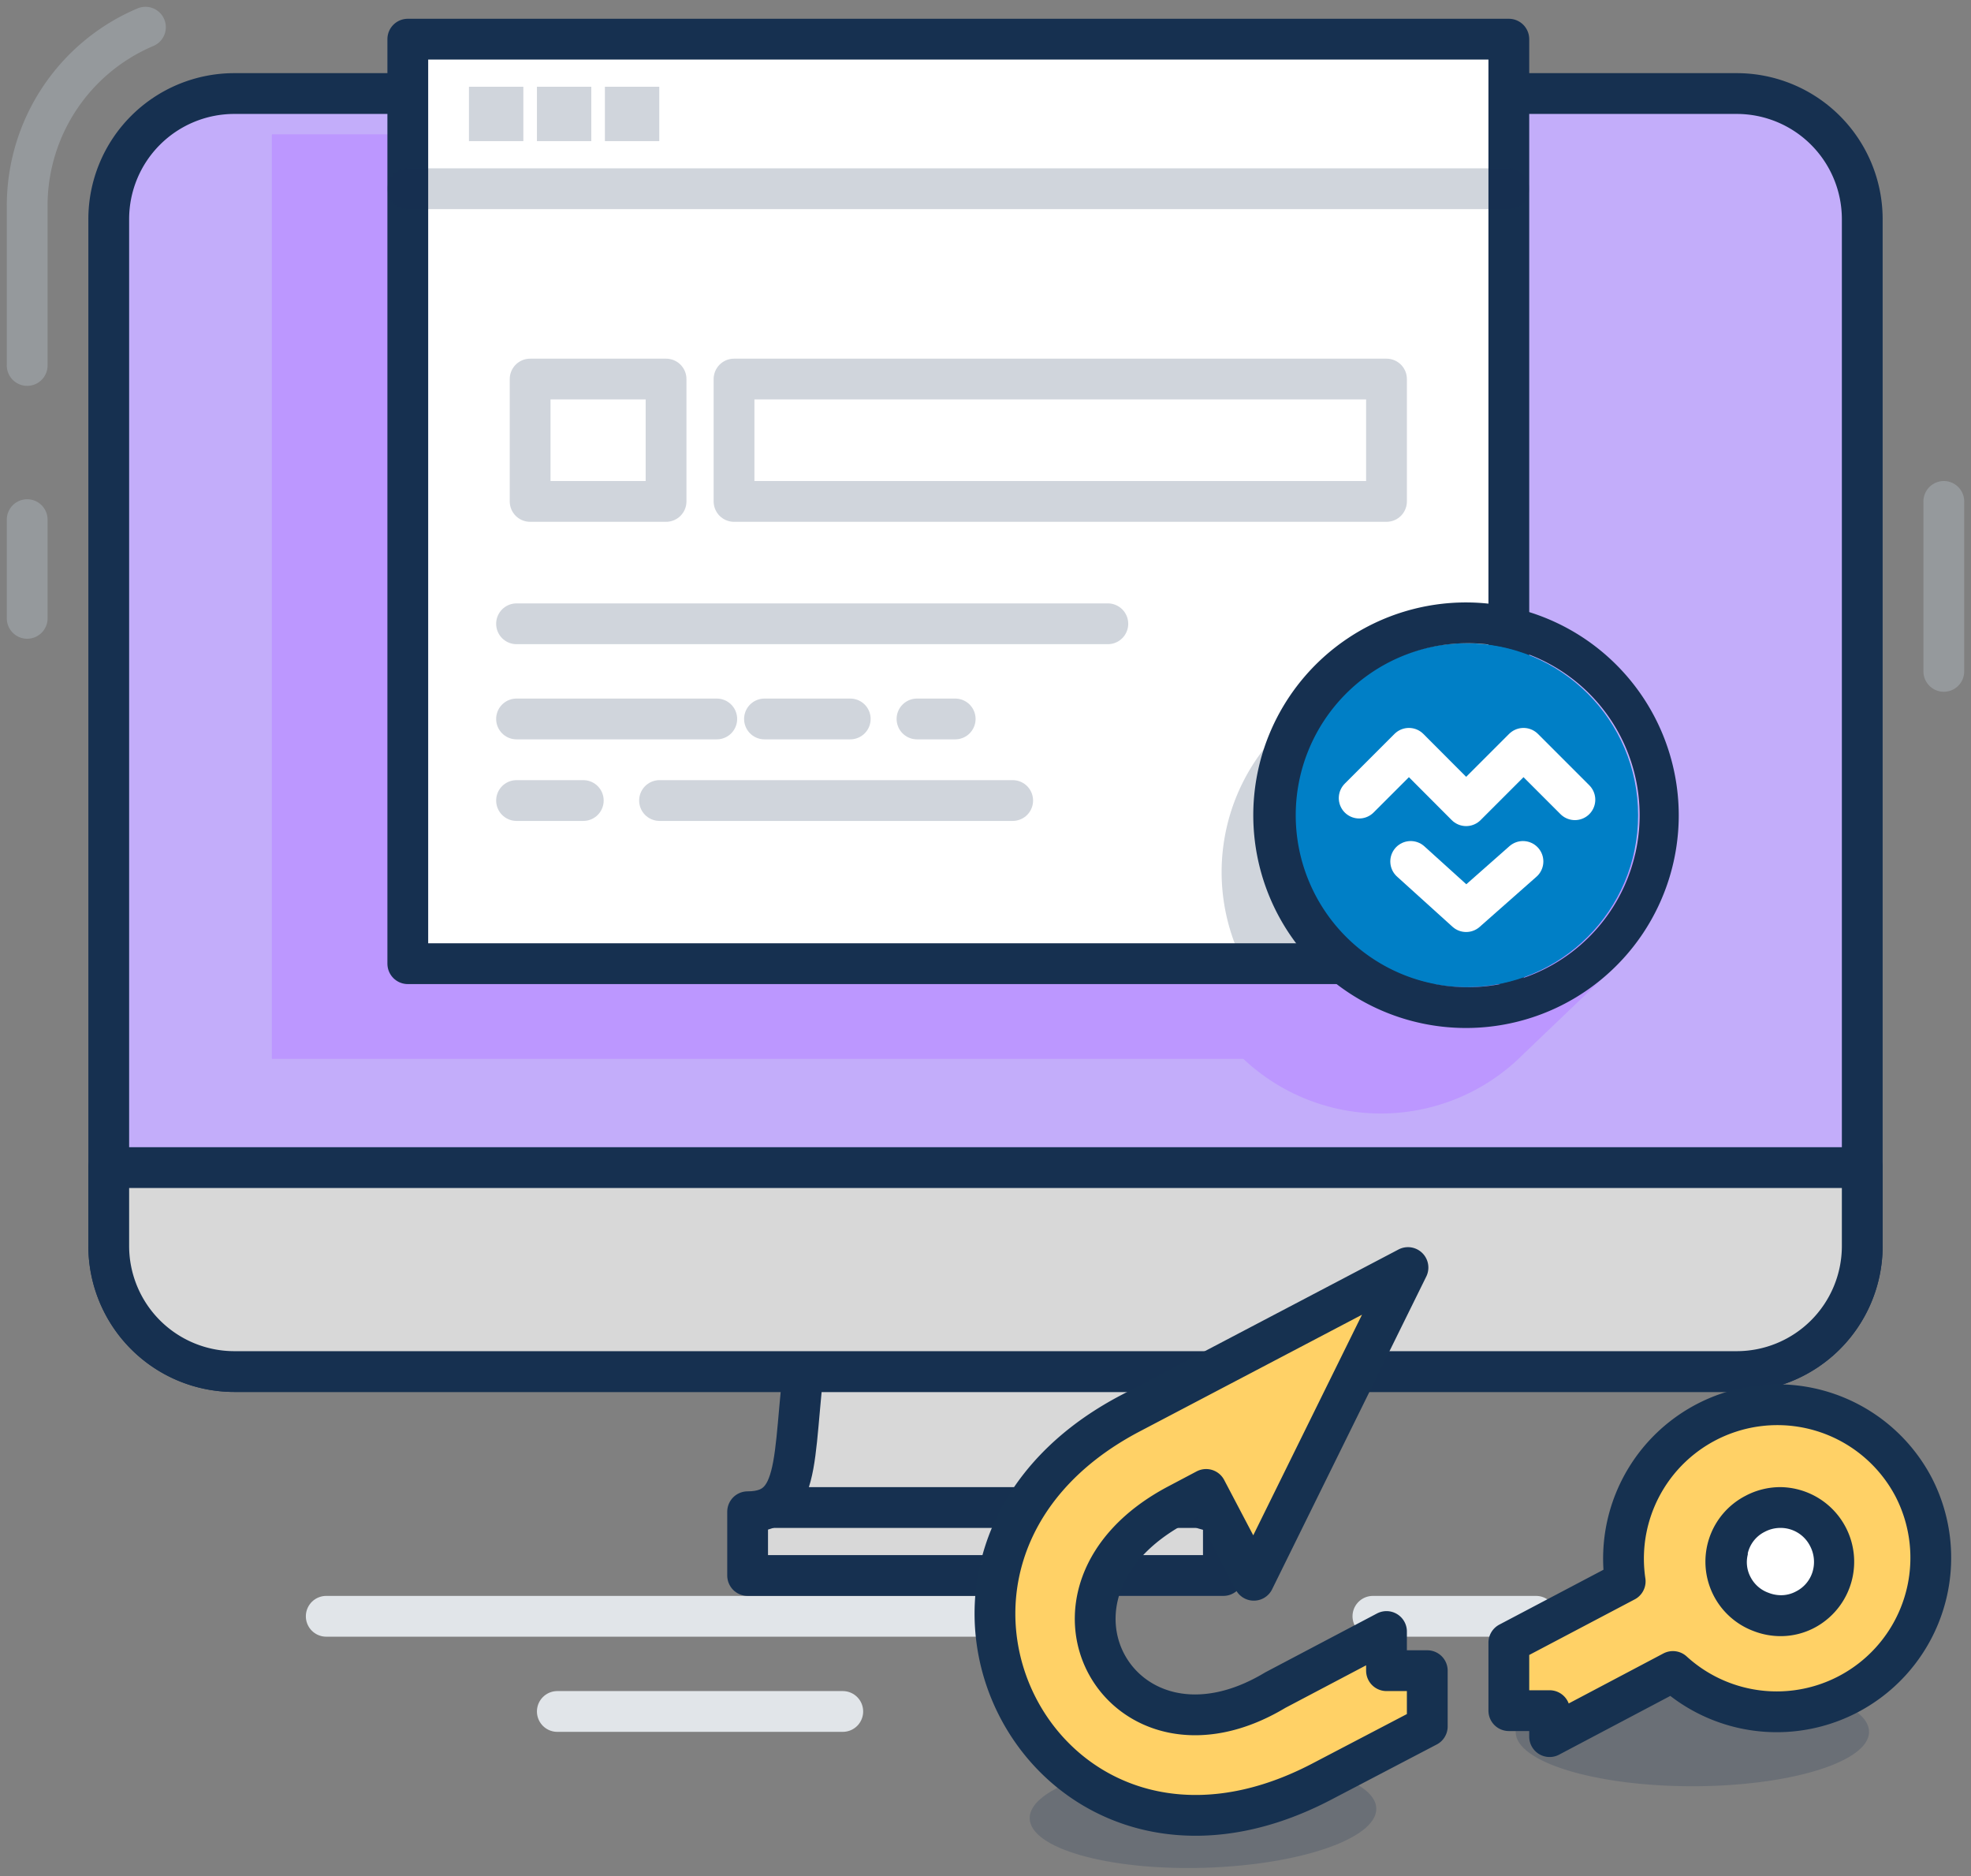 <svg xmlns="http://www.w3.org/2000/svg" width="145" height="138" fill="none"><rect width="100%" height="100%" fill="#808080" stroke="none"/><path stroke="#E1E5E9" stroke-linecap="round" stroke-linejoin="round" stroke-width="3" d="M24 118.88h52m25 0h12"/><path fill="#D8D8D8" stroke="#163050" stroke-linecap="round" stroke-linejoin="round" stroke-width="3" d="M90 111.19v4.69H55v-4.69c4.32 0 3.14-4.69 4.49-13.31h26c1.37 9.23.19 13.31 4.51 13.31z"/><path stroke="#B5BFC7" stroke-linecap="round" stroke-linejoin="round" stroke-width="3" d="M2 45.48v-7.26m141-1.34v12.5M2 26.88V15.12A14.26 14.26 0 0 1 10.7 2" opacity=".4"/><path fill="#C3ADFA" stroke="#163050" stroke-linecap="round" stroke-linejoin="round" stroke-width="3" d="M127.76 6.88H17.24A9.24 9.24 0 0 0 8 16.12v75.52a9.24 9.24 0 0 0 9.24 9.24h110.52a9.24 9.24 0 0 0 9.24-9.24V16.12a9.24 9.24 0 0 0-9.24-9.24z"/><path fill="#D8D8D8" stroke="#163050" stroke-linecap="round" stroke-linejoin="round" stroke-width="3" d="M137 85.88v5.76a9.239 9.239 0 0 1-9.24 9.24H17.24A9.24 9.24 0 0 1 8 91.64v-5.76h129z"/><path fill="#BC97FF" d="M91.16 56.72a14.75 14.75 0 1 0 20.86 20.86l6.48-6.2c9.13-8.8-11.8-29.57-20.86-20.86l-6.48 6.2z"/><path stroke="#163050" stroke-linecap="round" stroke-linejoin="round" stroke-width="3" d="M57 110.88h31"/><path fill="#BC97FF" d="M97 9.88H20v68h77v-68z"/><path fill="#fff" d="M111 2.88H30v68h81v-68z"/><path fill="#163050" d="M110 46.26v24.62H91.5a14.74 14.74 0 0 1 2.69-17.16l6.44-6.15c2.49-2.42 5.92-2.56 9.37-1.31z" opacity=".2"/><path stroke="#163050" stroke-linecap="round" stroke-linejoin="round" stroke-width="3" d="M111 2.88H30v68h81v-68z"/><path stroke="#163050" stroke-linecap="round" stroke-linejoin="round" stroke-width="3" d="M30 13.88h81" opacity=".2"/><path fill="#163050" d="M38.5 6.38h-4v4h4v-4zm5 0h-4v4h4v-4zm5 0h-4v4h4v-4z" opacity=".2"/><path fill="#fff" stroke="#163050" stroke-linecap="round" stroke-linejoin="round" stroke-width="3" d="M102 27.88H54v9h48v-9zm-53 0H39v9h10v-9z" opacity=".2"/><path stroke="#163050" stroke-linecap="round" stroke-linejoin="round" stroke-width="3" d="M48.52 58.88H74.5m-36.5-13h43.5H38zm0 7h14.73H38zm18.24 0h6.31-6.31zm11.22 0h2.81-2.81zm-29.46 6h4.91H38z" opacity=".2"/><path fill="#007FC6" d="M107.86 72.61c6.986 0 12.65-5.663 12.65-12.65 0-6.986-5.664-12.65-12.65-12.65-6.986 0-12.65 5.664-12.65 12.65 0 6.986 5.664 12.65 12.65 12.65z"/><path stroke="#fff" stroke-linecap="round" stroke-linejoin="round" stroke-width="3" d="M99.99 58.7l3.66-3.66 4.21 4.22 4.22-4.22 3.78 3.78m-12.08 4.54l4.08 3.69 4.18-3.69"/><path fill="#163050" d="M107.86 47.31a12.65 12.65 0 1 1 0 25.299 12.65 12.65 0 0 1 0-25.299zm0-3a15.65 15.65 0 1 0 15.64 15.65 15.668 15.668 0 0 0-15.65-15.65h.01z"/><path fill="#163050" d="M101.25 133.04c0 2.21-5.71 4.15-12.75 4.34-7.04.19-12.75-1.45-12.75-3.66s5.75-4.15 12.75-4.34c7-.19 12.75 1.45 12.75 3.66zm23.25-1.66c7.18 0 13-1.791 13-4s-5.82-4-13-4-13 1.791-13 4 5.82 4 13 4z" opacity=".2"/><path fill="#FFD166" stroke="#163150" stroke-linecap="round" stroke-linejoin="round" stroke-width="3" d="M140.78 109.38a11.32 11.32 0 0 0-21.22 6.93l-8.56 4.51v5h3v1.91l9.07-4.79a11.328 11.328 0 0 0 14.529.63 11.327 11.327 0 0 0 3.181-14.19zM102 120l-8.18 4.31c-11.32 6.81-19.32-7.23-7.19-13.65l2.1-1.11 3.51 6.68 11.34-23-20.48 10.75c-20.24 10.68-6.42 37.94 14.25 27l7.65-4v-4.1h-3V120z"/><path fill="#fff" d="M131.01 118.88a3.993 3.993 0 0 1-1.45-.27 3.85 3.85 0 0 1-2.1-1.84 3.807 3.807 0 0 1-.34-2.76 3.922 3.922 0 0 1 .712-1.526c.346-.45.785-.82 1.288-1.084a3.913 3.913 0 0 1 3.013-.298 3.916 3.916 0 0 1 2.327 1.938 4.009 4.009 0 0 1 .29 3.08 4.003 4.003 0 0 1-3.76 2.77l.02-.01z"/><path fill="#163150" d="M131 112.38a2.428 2.428 0 0 1 2.15 1.31 2.515 2.515 0 0 1 .19 1.93 2.396 2.396 0 0 1-1.21 1.43 2.313 2.313 0 0 1-1.11.28 2.524 2.524 0 0 1-.92-.18 2.388 2.388 0 0 1-1.31-1.14 2.332 2.332 0 0 1-.21-1.68v-.09a2.354 2.354 0 0 1 1.24-1.57c.357-.191.755-.29 1.16-.29h.02zm-.02-3a5.458 5.458 0 0 0-2.57.64 5.449 5.449 0 0 0 .58 9.94 5.5 5.5 0 0 0 2 .38 5.335 5.335 0 0 0 2.54-.64 5.492 5.492 0 0 0-2.53-10.32h-.02z"/><path stroke="#E1E5E9" stroke-linecap="round" stroke-linejoin="round" stroke-width="3" d="M41 125.88h21"/></svg>